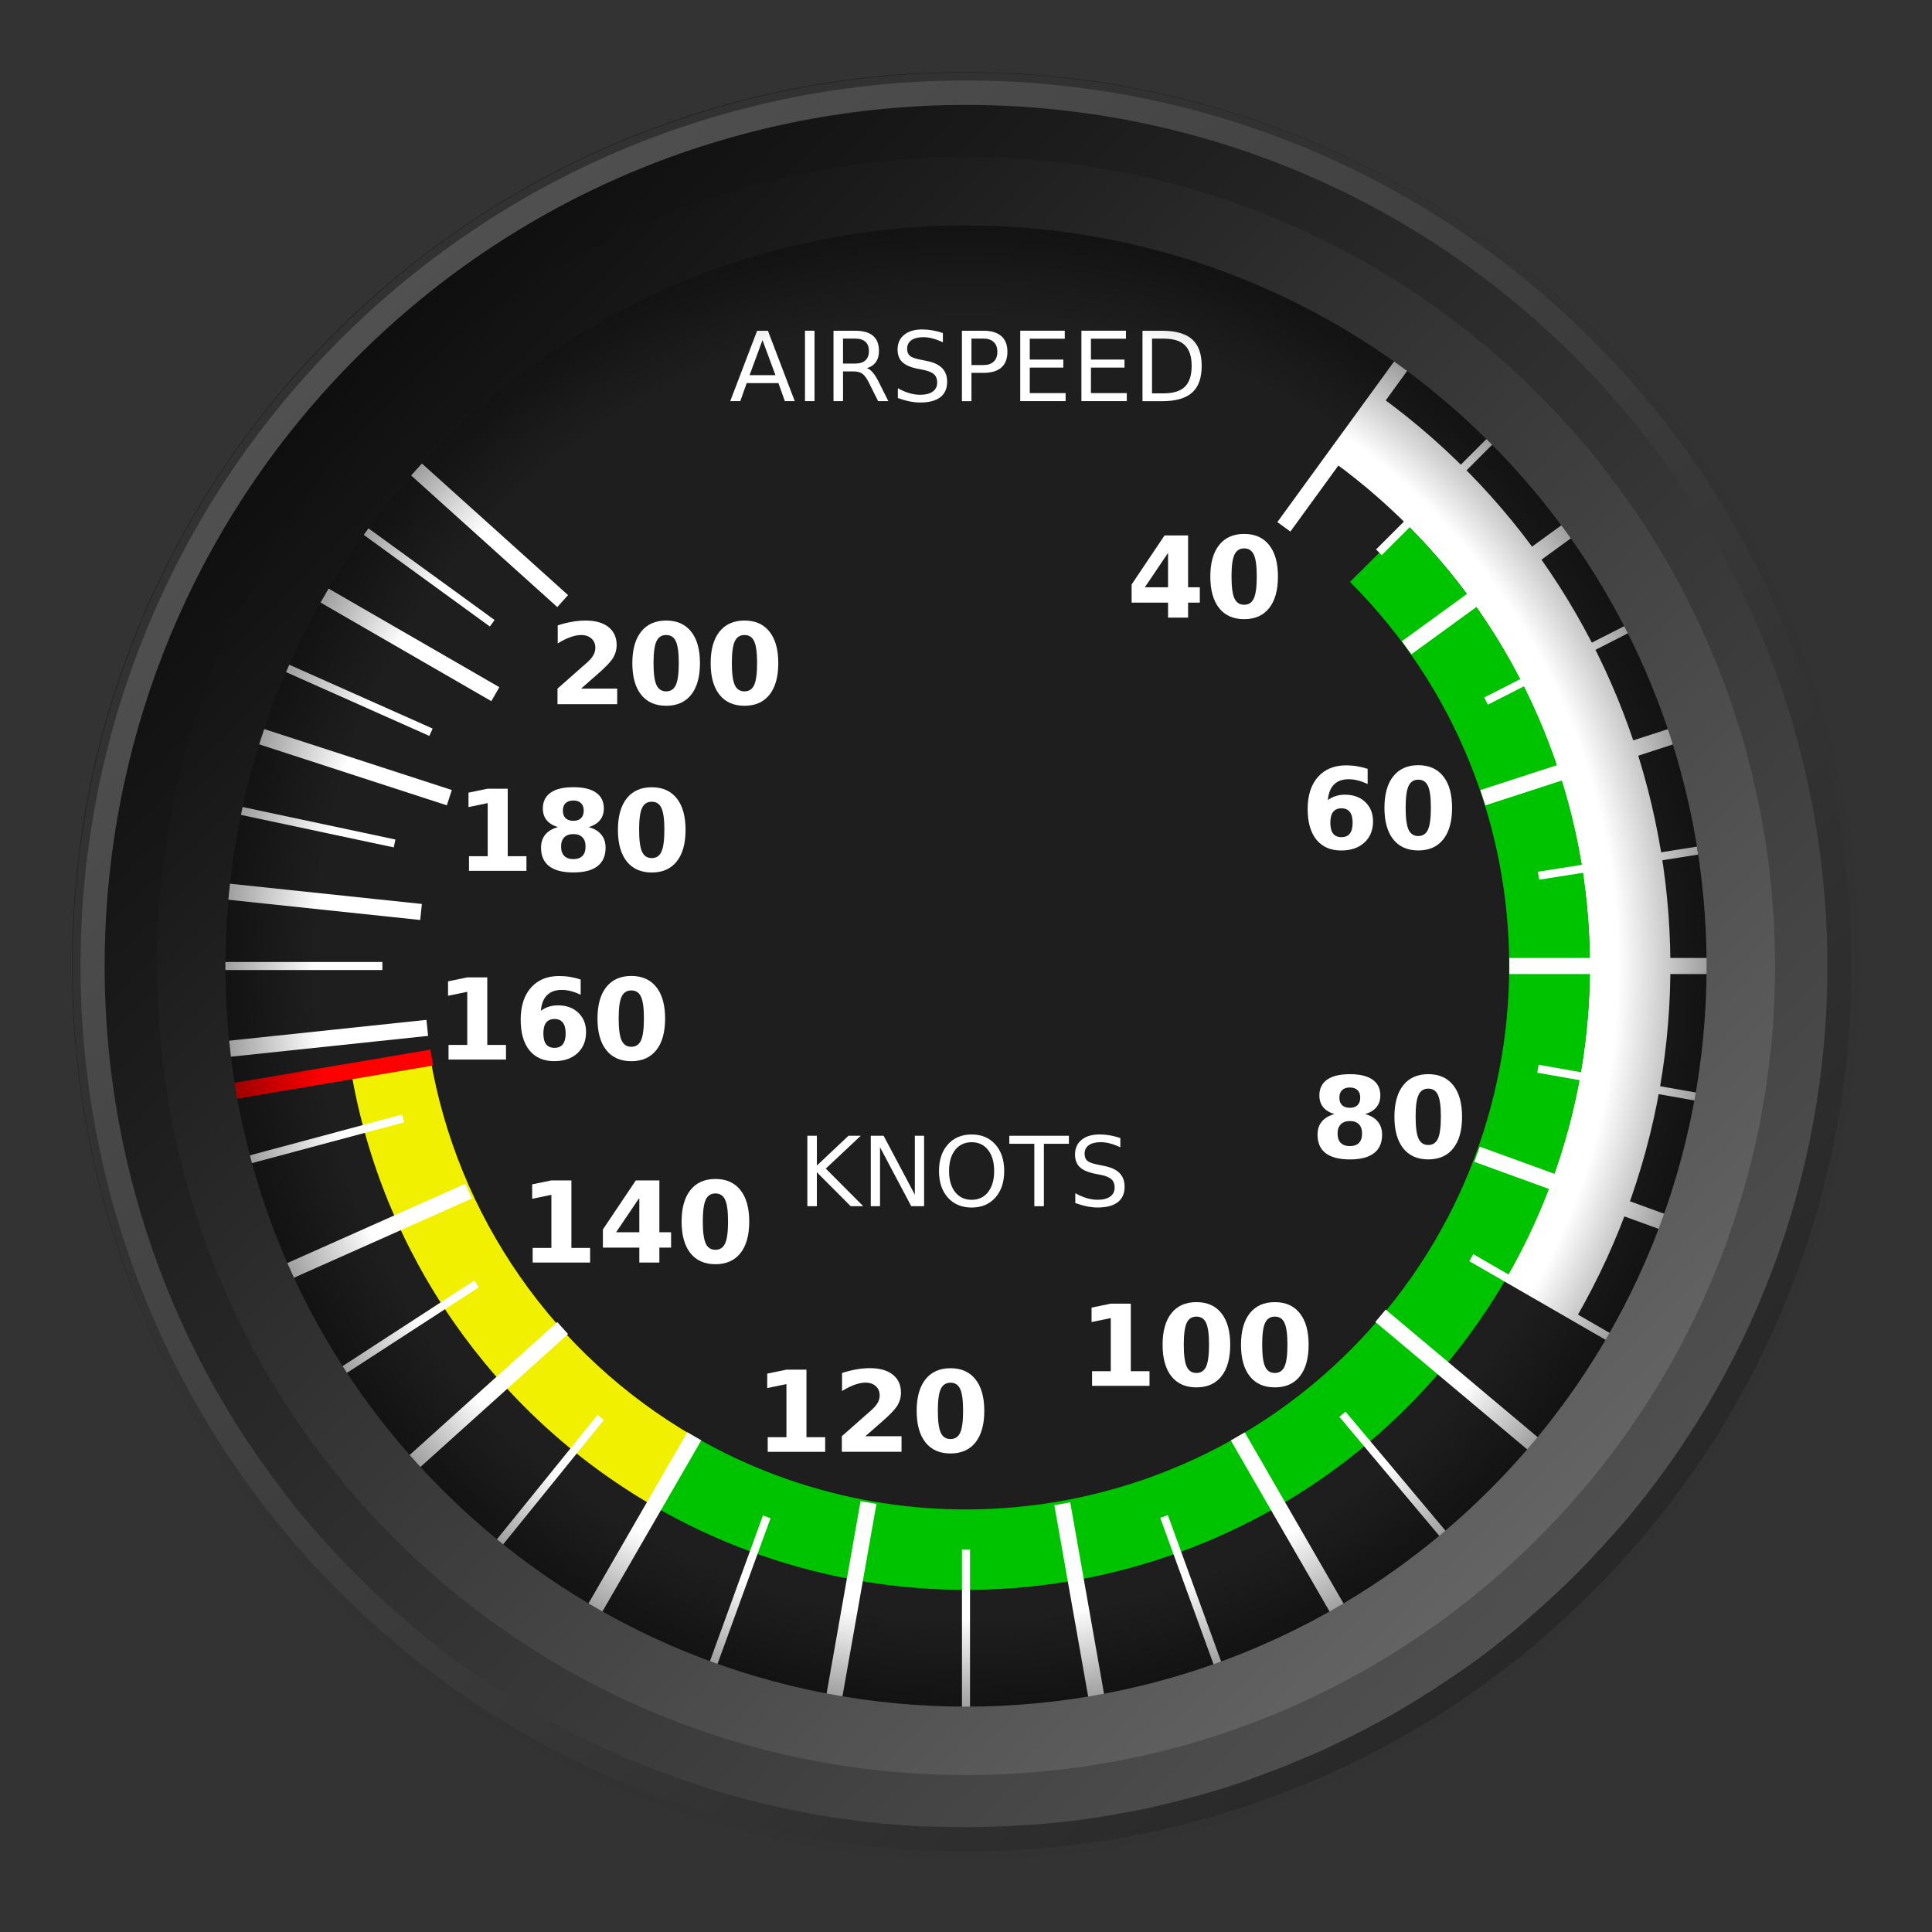 <?xml version="1.0" encoding="UTF-8" standalone="no"?>
<svg
   xmlns:dc="http://purl.org/dc/elements/1.1/"
   xmlns:cc="http://creativecommons.org/ns#"
   xmlns:rdf="http://www.w3.org/1999/02/22-rdf-syntax-ns#"
   xmlns:svg="http://www.w3.org/2000/svg"
   xmlns="http://www.w3.org/2000/svg"
   xmlns:sodipodi="http://sodipodi.sourceforge.net/DTD/sodipodi-0.dtd"
   xmlns:inkscape="http://www.inkscape.org/namespaces/inkscape"
   inkscape:version="1.0beta2 (2b71d25, 2019-12-03)"
   sodipodi:docname="airspeed_background.svg"
   id="svg16910"
   viewBox="0 0 240 240"
   version="1.1">
  <rect x="0" y="0" width="240" height="240" fill="#333333" stroke="none"/>
  <sodipodi:namedview
     inkscape:current-layer="svg16910"
     inkscape:window-maximized="0"
     inkscape:window-y="25"
     inkscape:window-x="0"
     inkscape:cy="45.945532"
     inkscape:cx="18.982899"
     inkscape:zoom="1.5669155"
     showgrid="false"
     id="namedview16912"
     inkscape:window-height="877"
     inkscape:window-width="1459"
     inkscape:pageshadow="2"
     inkscape:pageopacity="0"
     guidetolerance="10"
     gridtolerance="10"
     objecttolerance="10"
     borderopacity="1"
     inkscape:document-rotation="0"
     bordercolor="#666666"
     pagecolor="#ffffff" />
  <defs
     id="defs16720">
    <radialGradient
       gradientUnits="userSpaceOnUse"
       gradientTransform="matrix(1.528,1.528,-1.528,1.528,-568.11,251.03)"
       r="42.813"
       cy="103"
       cx="348.86"
       id="a">
      <stop
         id="stop16690"
         offset="0"
         stop-opacity="0" />
      <stop
         id="stop16692"
         offset=".188"
         stop-opacity="0" />
      <stop
         id="stop16694"
         offset=".375"
         stop-opacity="0" />
      <stop
         id="stop16696"
         offset=".75"
         stop-opacity="0" />
      <stop
         id="stop16698"
         offset=".875"
         stop-opacity="0" />
      <stop
         id="stop16700"
         offset=".938"
         stop-opacity=".196" />
      <stop
         id="stop16702"
         offset="1"
         stop-opacity=".392" />
    </radialGradient>
    <linearGradient
       gradientUnits="userSpaceOnUse"
       gradientTransform="matrix(1.198,1.198,-1.235,1.235,-600.49,-122.25)"
       y2="265.41"
       y1="265.41"
       x2="678.93"
       x1="549.11"
       id="c">
      <stop
         id="stop16705"
         offset="0"
         stop-color="#505050" />
      <stop
         id="stop16707"
         offset="1"
         stop-color="#282828" />
    </linearGradient>
    <linearGradient
       gradientUnits="userSpaceOnUse"
       gradientTransform="matrix(1.1,1.1,-1.134,1.134,-567.1,-35.217)"
       y2="265.41"
       y1="265.41"
       x2="678.93"
       x1="549.11"
       id="d">
      <stop
         id="stop16710"
         offset="0"
         stop-color="#111" />
      <stop
         id="stop16712"
         offset="1"
         stop-color="#646464" />
    </linearGradient>
    <linearGradient
       gradientUnits="userSpaceOnUse"
       gradientTransform="matrix(1.166,1.166,-1.201,1.201,-589.34,-93.246)"
       y2="265.41"
       y1="265.41"
       x2="678.93"
       x1="549.11"
       id="b">
      <stop
         id="stop16715"
         offset="0"
         stop-color="#0f0f0f" />
      <stop
         id="stop16717"
         offset="1"
         stop-color="#505050" />
    </linearGradient>
  </defs>
  <g
     transform="translate(390.23,-805.719)"
     id="g16886">
    <path
       transform="matrix(2.576,0,0,2.465,-1111.3,620.71)"
       d="m 369.57,123.71 c 0,24.865 -19.292,45.023 -43.089,45.023 -23.798,0 -43.089,-20.157 -43.089,-45.023 0,-24.865 19.292,-45.023 43.089,-45.023 23.798,0 43.089,20.157 43.089,45.023 z"
       fill="#1e1e1e"
       id="path16724"
       inkscape:connector-curvature="0" />
    <g
       transform="translate(-658.16,-6.641)"
       fill="#fff"
       id="g16756">
      <g
         transform="translate(-36.861,-46.539)"
         id="g16742">
        <path
           d="m 399.51,901.15 -1.605,4.354 h 3.217 L 399.51,901.15 m -0.668,-1.166 h 1.342 l 3.334,8.748 h -1.23 l -0.797,-2.244 h -3.943 l -0.797,2.244 h -1.248 l 3.34,-8.748"
           id="path16726"
           inkscape:connector-curvature="0" />
        <path
           d="m 404.79,899.98 h 1.184 v 8.748 H 404.79 v -8.748"
           id="path16728"
           inkscape:connector-curvature="0" />
        <path
           d="m 412.48,904.63 c 0.254,0.086 0.5,0.27 0.738,0.551 0.242,0.281 0.484,0.668 0.727,1.16 l 1.201,2.391 h -1.272 l -1.119,-2.244 c -0.289,-0.586 -0.57,-0.975 -0.844,-1.166 -0.27,-0.191 -0.639,-0.287 -1.107,-0.287 h -1.289 v 3.697 h -1.184 v -8.748 h 2.672 c 1,1e-5 1.746,0.209 2.238,0.627 0.492,0.418 0.738,1.049 0.738,1.893 -1e-5,0.551 -0.129,1.008 -0.387,1.371 -0.254,0.363 -0.625,0.615 -1.113,0.756 m -2.965,-3.674 v 3.106 h 1.488 c 0.57,0 1,-0.131 1.289,-0.393 0.293,-0.266 0.439,-0.654 0.439,-1.166 0,-0.512 -0.146,-0.896 -0.439,-1.154 -0.289,-0.262 -0.719,-0.393 -1.289,-0.393 h -1.488"
           id="path16730"
           inkscape:connector-curvature="0" />
        <path
           d="m 421.92,900.27 v 1.154 c -0.449,-0.215 -0.873,-0.375 -1.272,-0.48 -0.398,-0.105 -0.783,-0.158 -1.154,-0.158 -0.645,10e-6 -1.143,0.125 -1.494,0.375 -0.348,0.25 -0.521,0.605 -0.521,1.066 0,0.387 0.115,0.68 0.346,0.879 0.234,0.195 0.676,0.354 1.324,0.475 l 0.715,0.146 c 0.883,0.168 1.533,0.465 1.951,0.891 0.422,0.422 0.633,0.988 0.633,1.699 0,0.848 -0.285,1.49 -0.855,1.928 -0.566,0.438 -1.398,0.656 -2.496,0.656 -0.414,0 -0.855,-0.047 -1.324,-0.141 -0.465,-0.094 -0.947,-0.232 -1.447,-0.416 v -1.219 c 0.48,0.27 0.951,0.473 1.412,0.609 0.461,0.137 0.914,0.205 1.359,0.205 0.676,10e-6 1.197,-0.133 1.565,-0.398 0.367,-0.266 0.551,-0.645 0.551,-1.137 -1e-5,-0.43 -0.133,-0.766 -0.398,-1.008 -0.262,-0.242 -0.693,-0.424 -1.295,-0.545 l -0.721,-0.141 c -0.883,-0.176 -1.522,-0.451 -1.916,-0.826 -0.395,-0.375 -0.592,-0.896 -0.592,-1.565 0,-0.773 0.271,-1.383 0.814,-1.828 0.547,-0.445 1.299,-0.668 2.256,-0.668 0.41,10e-6 0.828,0.037 1.254,0.111 0.426,0.074 0.861,0.186 1.307,0.334"
           id="path16732"
           inkscape:connector-curvature="0" />
        <path
           d="m 425.47,900.96 v 3.287 h 1.488 c 0.551,0 0.977,-0.143 1.277,-0.428 0.301,-0.285 0.451,-0.691 0.451,-1.219 -10e-6,-0.523 -0.15,-0.928 -0.451,-1.213 -0.301,-0.285 -0.727,-0.428 -1.277,-0.428 H 425.47 m -1.184,-0.973 h 2.672 c 0.98,1e-5 1.721,0.223 2.221,0.668 0.504,0.441 0.756,1.09 0.756,1.945 -1e-5,0.863 -0.252,1.516 -0.756,1.957 -0.5,0.441 -1.24,0.662 -2.221,0.662 H 425.47 v 3.516 h -1.184 v -8.748"
           id="path16734"
           inkscape:connector-curvature="0" />
        <path
           d="m 431.53,899.98 h 5.531 v 0.996 h -4.348 v 2.59 h 4.166 v 0.996 h -4.166 v 3.17 h 4.453 v 0.996 h -5.637 v -8.748"
           id="path16736"
           inkscape:connector-curvature="0" />
        <path
           d="m 439.13,899.98 h 5.531 v 0.996 h -4.348 v 2.59 h 4.166 v 0.996 h -4.166 v 3.17 h 4.453 v 0.996 h -5.637 v -8.748"
           id="path16738"
           inkscape:connector-curvature="0" />
        <path
           d="m 447.9,900.96 v 6.803 h 1.43 c 1.207,0 2.09,-0.273 2.648,-0.82 0.562,-0.547 0.844,-1.41 0.844,-2.59 0,-1.172 -0.281,-2.029 -0.844,-2.572 -0.559,-0.547 -1.441,-0.82 -2.648,-0.82 H 447.9 m -1.184,-0.973 h 2.432 c 1.695,1e-5 2.939,0.354 3.732,1.061 0.793,0.703 1.189,1.805 1.189,3.305 -10e-6,1.508 -0.398,2.615 -1.195,3.322 -0.797,0.707 -2.039,1.061 -3.727,1.061 h -2.432 v -8.748"
           id="path16740"
           inkscape:connector-curvature="0" />
      </g>
      <g
         transform="translate(-26.648,832.68)"
         id="g16754">
        <path
           d="m 394.87,120.77 h 1.184 v 3.697 l 3.926,-3.697 h 1.523 l -4.342,4.078 4.652,4.67 h -1.559 l -4.201,-4.213 v 4.213 H 394.87 v -8.748"
           id="path16744"
           inkscape:connector-curvature="0" />
        <path
           d="m 402.75,120.77 h 1.594 l 3.879,7.318 V 120.77 h 1.148 v 8.748 h -1.594 l -3.879,-7.318 v 7.318 H 402.75 v -8.748"
           id="path16746"
           inkscape:connector-curvature="0" />
        <path
           d="m 415.28,121.57 c -0.859,1e-5 -1.543,0.32 -2.051,0.961 -0.504,0.641 -0.756,1.514 -0.756,2.619 0,1.102 0.252,1.973 0.756,2.613 0.508,0.641 1.191,0.961 2.051,0.961 0.859,0 1.539,-0.32 2.039,-0.961 0.504,-0.641 0.756,-1.512 0.756,-2.613 0,-1.105 -0.252,-1.978 -0.756,-2.619 -0.5,-0.641 -1.18,-0.961 -2.039,-0.961 m 0,-0.961 c 1.227,1e-5 2.207,0.412 2.941,1.236 0.734,0.82 1.102,1.922 1.102,3.305 -10e-6,1.379 -0.367,2.481 -1.102,3.305 -0.734,0.82 -1.715,1.23 -2.941,1.23 -1.23,0 -2.215,-0.41 -2.953,-1.23 -0.734,-0.82 -1.102,-1.922 -1.102,-3.305 0,-1.383 0.367,-2.484 1.102,-3.305 0.738,-0.824 1.723,-1.236 2.953,-1.236"
           id="path16748"
           inkscape:connector-curvature="0" />
        <path
           d="m 419.96,120.77 h 7.4 v 0.996 h -3.106 v 7.752 h -1.189 v -7.752 H 419.96 V 120.77"
           id="path16750"
           inkscape:connector-curvature="0" />
        <path
           d="m 433.75,121.05 v 1.154 c -0.449,-0.215 -0.873,-0.375 -1.272,-0.48 -0.398,-0.105 -0.783,-0.158 -1.154,-0.158 -0.645,1e-5 -1.143,0.125 -1.494,0.375 -0.348,0.25 -0.521,0.605 -0.521,1.066 0,0.387 0.115,0.68 0.346,0.879 0.234,0.195 0.676,0.354 1.324,0.475 l 0.715,0.146 c 0.883,0.168 1.533,0.465 1.951,0.891 0.422,0.422 0.633,0.988 0.633,1.699 0,0.848 -0.285,1.49 -0.855,1.928 -0.566,0.438 -1.398,0.656 -2.496,0.656 -0.414,0 -0.855,-0.047 -1.324,-0.141 -0.465,-0.094 -0.947,-0.232 -1.447,-0.416 v -1.219 c 0.48,0.27 0.951,0.473 1.412,0.609 0.461,0.137 0.914,0.205 1.359,0.205 0.676,0 1.197,-0.133 1.565,-0.398 0.367,-0.266 0.551,-0.645 0.551,-1.137 -10e-6,-0.43 -0.133,-0.766 -0.398,-1.008 -0.262,-0.242 -0.693,-0.424 -1.295,-0.545 l -0.721,-0.141 c -0.883,-0.176 -1.522,-0.451 -1.916,-0.826 -0.395,-0.375 -0.592,-0.896 -0.592,-1.564 0,-0.773 0.271,-1.383 0.814,-1.828 0.547,-0.445 1.299,-0.668 2.256,-0.668 0.41,10e-6 0.828,0.037 1.254,0.111 0.426,0.074 0.861,0.186 1.307,0.334"
           id="path16752"
           inkscape:connector-curvature="0" />
      </g>
    </g>
    <g
       transform="translate(-684.37,7.812)"
       fill="#fff"
       id="g16806">
      <path
         d="m 439.24,866.59 -2.885,4.272 H 439.24 V 866.59 m -0.438,-2.167 h 2.926 v 6.439 h 1.456 v 1.907 h -1.456 v 1.859 H 439.24 v -1.859 h -4.525 v -2.256 l 4.088,-6.091"
         id="path16758"
         inkscape:connector-curvature="0" />
      <path
         d="m 450.26,869.51 c -10e-6,-1.276 -0.121,-2.174 -0.362,-2.693 -0.237,-0.524 -0.638,-0.786 -1.203,-0.786 -0.565,1e-5 -0.968,0.262 -1.21,0.786 -0.242,0.52 -0.362,1.417 -0.362,2.693 0,1.29 0.121,2.199 0.362,2.728 0.242,0.529 0.645,0.793 1.21,0.793 0.561,1e-5 0.962,-0.264 1.203,-0.793 0.242,-0.529 0.362,-1.438 0.362,-2.728 m 2.632,0.021 c -10e-6,1.691 -0.365,2.996 -1.094,3.917 -0.729,0.916 -1.764,1.374 -3.103,1.374 -1.344,0 -2.381,-0.458 -3.11,-1.374 -0.729,-0.921 -1.094,-2.226 -1.094,-3.917 0,-1.695 0.365,-3.001 1.094,-3.917 0.729,-0.921 1.766,-1.381 3.11,-1.381 1.34,10e-6 2.374,0.46 3.103,1.381 0.729,0.916 1.094,2.222 1.094,3.917"
         id="path16760"
         inkscape:connector-curvature="0" />
      <path
         d="m 460.78,898.32 c -0.46,0 -0.807,0.15 -1.039,0.451 -0.228,0.296 -0.342,0.743 -0.342,1.34 0,0.597 0.114,1.046 0.342,1.347 0.232,0.296 0.579,0.444 1.039,0.444 0.465,0 0.811,-0.148 1.039,-0.444 0.232,-0.301 0.349,-0.75 0.349,-1.347 -10e-6,-0.597 -0.116,-1.044 -0.349,-1.34 -0.228,-0.301 -0.574,-0.451 -1.039,-0.451 m 3.254,-4.901 v 1.887 c -0.433,-0.205 -0.841,-0.355 -1.224,-0.451 -0.383,-0.1 -0.757,-0.15 -1.121,-0.15 -0.784,1e-5 -1.395,0.219 -1.832,0.656 -0.438,0.433 -0.693,1.078 -0.766,1.935 0.301,-0.223 0.627,-0.39 0.978,-0.499 0.351,-0.114 0.734,-0.171 1.148,-0.171 1.044,1e-5 1.884,0.305 2.522,0.916 0.643,0.611 0.964,1.411 0.964,2.399 -1e-5,1.094 -0.358,1.971 -1.073,2.632 -0.716,0.656 -1.675,0.984 -2.878,0.984 -1.326,0 -2.354,-0.447 -3.083,-1.34 -0.725,-0.898 -1.087,-2.169 -1.087,-3.814 0,-1.686 0.424,-3.01 1.272,-3.972 0.852,-0.966 2.019,-1.449 3.5,-1.449 0.469,1e-5 0.925,0.036 1.367,0.109 0.442,0.073 0.88,0.182 1.312,0.328"
         id="path16762"
         inkscape:connector-curvature="0" />
      <path
         d="m 471.89,898.24 c -10e-6,-1.276 -0.121,-2.174 -0.362,-2.693 -0.237,-0.524 -0.638,-0.786 -1.203,-0.786 -0.565,10e-6 -0.968,0.262 -1.21,0.786 -0.242,0.52 -0.362,1.417 -0.362,2.693 -10e-6,1.29 0.121,2.199 0.362,2.728 0.242,0.529 0.645,0.793 1.21,0.793 0.561,0 0.962,-0.264 1.203,-0.793 0.242,-0.529 0.362,-1.438 0.362,-2.728 m 2.632,0.021 c -10e-6,1.691 -0.365,2.996 -1.094,3.917 -0.729,0.916 -1.764,1.374 -3.103,1.374 -1.344,0 -2.381,-0.458 -3.11,-1.374 -0.729,-0.921 -1.094,-2.226 -1.094,-3.917 0,-1.695 0.365,-3.001 1.094,-3.917 0.729,-0.921 1.766,-1.381 3.11,-1.381 1.34,1e-5 2.374,0.46 3.103,1.381 0.729,0.916 1.094,2.222 1.094,3.917"
         id="path16764"
         inkscape:connector-curvature="0" />
      <path
         d="m 461.83,937.17 c -0.492,1e-5 -0.87,0.134 -1.135,0.403 -0.264,0.269 -0.396,0.654 -0.396,1.155 0,0.501 0.132,0.886 0.396,1.155 0.264,0.264 0.643,0.396 1.135,0.396 0.488,0 0.861,-0.132 1.121,-0.396 0.26,-0.269 0.39,-0.654 0.39,-1.155 -1e-5,-0.506 -0.13,-0.891 -0.39,-1.155 -0.26,-0.269 -0.633,-0.403 -1.121,-0.403 m -1.921,-0.868 c -0.62,-0.187 -1.087,-0.474 -1.401,-0.861 -0.314,-0.387 -0.472,-0.87 -0.472,-1.449 0,-0.861 0.321,-1.518 0.964,-1.969 0.643,-0.451 1.586,-0.677 2.83,-0.677 1.235,1e-5 2.174,0.226 2.816,0.677 0.643,0.447 0.964,1.103 0.964,1.969 -10e-6,0.579 -0.16,1.062 -0.479,1.449 -0.314,0.387 -0.782,0.674 -1.401,0.861 0.693,0.191 1.214,0.504 1.565,0.937 0.355,0.428 0.533,0.971 0.533,1.627 -1e-5,1.012 -0.337,1.777 -1.012,2.297 -0.67,0.515 -1.666,0.772 -2.987,0.772 -1.326,0 -2.329,-0.257 -3.008,-0.772 -0.674,-0.52 -1.012,-1.285 -1.012,-2.297 0,-0.656 0.175,-1.199 0.526,-1.627 0.355,-0.433 0.88,-0.745 1.572,-0.937 m 0.615,-2.044 c 0,0.406 0.112,0.718 0.335,0.937 0.228,0.219 0.551,0.328 0.971,0.328 0.41,1e-5 0.727,-0.109 0.95,-0.328 0.223,-0.219 0.335,-0.531 0.335,-0.937 -10e-6,-0.406 -0.112,-0.715 -0.335,-0.93 -0.223,-0.219 -0.54,-0.328 -0.95,-0.328 -0.419,10e-6 -0.743,0.109 -0.971,0.328 -0.223,0.219 -0.335,0.529 -0.335,0.93"
         id="path16766"
         inkscape:connector-curvature="0" />
      <path
         d="m 473.13,936.62 c -10e-6,-1.276 -0.121,-2.174 -0.362,-2.693 -0.237,-0.524 -0.638,-0.786 -1.203,-0.786 -0.565,1e-5 -0.968,0.262 -1.21,0.786 -0.242,0.52 -0.362,1.417 -0.362,2.693 0,1.29 0.121,2.199 0.362,2.728 0.242,0.529 0.645,0.793 1.21,0.793 0.561,1e-5 0.962,-0.264 1.203,-0.793 0.242,-0.529 0.362,-1.438 0.362,-2.728 m 2.632,0.021 c 0,1.691 -0.365,2.996 -1.094,3.917 -0.729,0.916 -1.764,1.374 -3.103,1.374 -1.344,0 -2.381,-0.458 -3.11,-1.374 -0.729,-0.921 -1.094,-2.226 -1.094,-3.917 0,-1.695 0.365,-3.001 1.094,-3.917 0.729,-0.921 1.766,-1.381 3.11,-1.381 1.34,1e-5 2.374,0.46 3.103,1.381 0.729,0.916 1.094,2.222 1.094,3.917"
         id="path16768"
         inkscape:connector-curvature="0" />
      <path
         d="m 429.8,968.24 h 2.324 v -6.597 l -2.386,0.492 v -1.791 l 2.372,-0.492 h 2.502 v 8.388 h 2.324 v 1.818 H 429.8 v -1.818"
         id="path16770"
         inkscape:connector-curvature="0" />
      <path
         d="m 444.33,964.94 c -10e-6,-1.276 -0.121,-2.174 -0.362,-2.693 -0.237,-0.524 -0.638,-0.786 -1.203,-0.786 -0.565,10e-6 -0.968,0.262 -1.21,0.786 -0.242,0.52 -0.362,1.417 -0.362,2.693 -10e-6,1.29 0.121,2.199 0.362,2.728 0.242,0.529 0.645,0.793 1.21,0.793 0.561,0 0.962,-0.264 1.203,-0.793 0.242,-0.529 0.362,-1.438 0.362,-2.728 m 2.632,0.021 c -10e-6,1.691 -0.365,2.996 -1.094,3.917 -0.729,0.916 -1.764,1.374 -3.103,1.374 -1.344,0 -2.381,-0.458 -3.11,-1.374 -0.729,-0.921 -1.094,-2.226 -1.094,-3.917 0,-1.695 0.365,-3.001 1.094,-3.917 0.729,-0.921 1.766,-1.381 3.11,-1.381 1.34,10e-6 2.374,0.46 3.103,1.381 0.729,0.916 1.094,2.222 1.094,3.917"
         id="path16772"
         inkscape:connector-curvature="0" />
      <path
         d="m 454.07,964.94 c -10e-6,-1.276 -0.121,-2.174 -0.362,-2.693 -0.237,-0.524 -0.638,-0.786 -1.203,-0.786 -0.565,10e-6 -0.968,0.262 -1.21,0.786 -0.242,0.52 -0.362,1.417 -0.362,2.693 0,1.29 0.121,2.199 0.362,2.728 0.242,0.529 0.645,0.793 1.21,0.793 0.561,0 0.962,-0.264 1.203,-0.793 0.242,-0.529 0.362,-1.438 0.362,-2.728 m 2.632,0.021 c -10e-6,1.691 -0.365,2.996 -1.094,3.917 -0.729,0.916 -1.764,1.374 -3.103,1.374 -1.344,0 -2.381,-0.458 -3.11,-1.374 -0.729,-0.921 -1.094,-2.226 -1.094,-3.917 0,-1.695 0.365,-3.001 1.094,-3.917 0.729,-0.921 1.766,-1.381 3.11,-1.381 1.34,10e-6 2.374,0.46 3.103,1.381 0.729,0.916 1.094,2.222 1.094,3.917"
         id="path16774"
         inkscape:connector-curvature="0" />
      <path
         d="m 389.51,976.44 h 2.324 v -6.597 l -2.386,0.492 v -1.791 l 2.372,-0.492 h 2.502 v 8.388 h 2.324 v 1.818 h -7.137 v -1.818"
         id="path16776"
         inkscape:connector-curvature="0" />
      <path
         d="m 401.64,976.32 h 4.491 v 1.935 h -7.417 V 976.32 l 3.726,-3.288 c 0.333,-0.301 0.579,-0.595 0.738,-0.882 0.16,-0.287 0.239,-0.586 0.239,-0.895 -1e-5,-0.479 -0.162,-0.864 -0.485,-1.155 -0.319,-0.292 -0.745,-0.437 -1.278,-0.438 -0.41,1e-5 -0.859,0.089 -1.347,0.267 -0.488,0.173 -1.009,0.433 -1.565,0.779 v -2.242 c 0.592,-0.196 1.178,-0.344 1.757,-0.444 0.579,-0.105 1.146,-0.157 1.702,-0.157 1.221,1e-5 2.169,0.269 2.844,0.807 0.679,0.538 1.019,1.287 1.019,2.249 -1e-5,0.556 -0.144,1.075 -0.431,1.559 -0.287,0.479 -0.891,1.121 -1.812,1.928 l -2.181,1.914"
         id="path16778"
         inkscape:connector-curvature="0" />
      <path
         d="m 413.78,973.15 c -10e-6,-1.276 -0.121,-2.174 -0.362,-2.693 -0.237,-0.524 -0.638,-0.786 -1.203,-0.786 -0.565,10e-6 -0.968,0.262 -1.21,0.786 -0.242,0.52 -0.362,1.417 -0.362,2.693 0,1.29 0.121,2.199 0.362,2.728 0.242,0.529 0.645,0.793 1.21,0.793 0.561,0 0.962,-0.264 1.203,-0.793 0.242,-0.529 0.362,-1.438 0.362,-2.728 m 2.632,0.021 c -1e-5,1.691 -0.365,2.996 -1.094,3.917 -0.729,0.916 -1.764,1.374 -3.103,1.374 -1.344,0 -2.381,-0.458 -3.11,-1.374 -0.729,-0.921 -1.094,-2.226 -1.094,-3.917 0,-1.695 0.365,-3.001 1.094,-3.917 0.729,-0.921 1.766,-1.381 3.11,-1.381 1.34,10e-6 2.374,0.46 3.103,1.381 0.729,0.916 1.094,2.222 1.094,3.917"
         id="path16780"
         inkscape:connector-curvature="0" />
      <path
         d="m 360.31,952.93 h 2.324 v -6.597 l -2.386,0.492 v -1.791 l 2.372,-0.492 h 2.502 v 8.388 h 2.324 v 1.818 h -7.137 V 952.93"
         id="path16782"
         inkscape:connector-curvature="0" />
      <path
         d="m 373.56,946.71 -2.885,4.272 H 373.56 V 946.71 m -0.438,-2.167 h 2.926 v 6.439 h 1.456 v 1.907 h -1.456 v 1.859 H 373.56 v -1.859 h -4.525 v -2.256 l 4.088,-6.091"
         id="path16784"
         inkscape:connector-curvature="0" />
      <path
         d="m 384.58,949.64 c -10e-6,-1.276 -0.121,-2.174 -0.362,-2.693 -0.237,-0.524 -0.638,-0.786 -1.203,-0.786 -0.565,1e-5 -0.968,0.262 -1.21,0.786 -0.242,0.52 -0.362,1.417 -0.362,2.693 0,1.29 0.121,2.199 0.362,2.728 0.242,0.529 0.645,0.793 1.21,0.793 0.561,1e-5 0.962,-0.264 1.203,-0.793 0.242,-0.529 0.362,-1.438 0.362,-2.728 m 2.632,0.021 c 0,1.691 -0.365,2.996 -1.094,3.917 -0.729,0.916 -1.764,1.374 -3.103,1.374 -1.344,0 -2.381,-0.458 -3.11,-1.374 -0.729,-0.921 -1.094,-2.226 -1.094,-3.917 0,-1.695 0.365,-3.001 1.094,-3.917 0.729,-0.921 1.766,-1.381 3.11,-1.381 1.34,10e-6 2.374,0.46 3.103,1.381 0.729,0.916 1.094,2.222 1.094,3.917"
         id="path16786"
         inkscape:connector-curvature="0" />
      <path
         d="m 349.86,927.71 h 2.324 v -6.597 l -2.386,0.492 v -1.791 l 2.372,-0.492 h 2.502 v 8.388 h 2.324 v 1.818 h -7.137 v -1.818"
         id="path16788"
         inkscape:connector-curvature="0" />
      <path
         d="m 363.02,924.49 c -0.46,10e-6 -0.807,0.15 -1.039,0.451 -0.228,0.296 -0.342,0.743 -0.342,1.34 0,0.597 0.114,1.046 0.342,1.347 0.232,0.296 0.579,0.444 1.039,0.444 0.465,0 0.811,-0.148 1.039,-0.444 0.232,-0.301 0.349,-0.75 0.349,-1.347 -1e-5,-0.597 -0.116,-1.044 -0.349,-1.34 -0.228,-0.301 -0.574,-0.451 -1.039,-0.451 m 3.254,-4.901 v 1.887 c -0.433,-0.205 -0.841,-0.355 -1.224,-0.451 -0.383,-0.1 -0.757,-0.15 -1.121,-0.15 -0.784,10e-6 -1.395,0.219 -1.832,0.656 -0.438,0.433 -0.693,1.078 -0.766,1.935 0.301,-0.223 0.627,-0.39 0.978,-0.499 0.351,-0.114 0.734,-0.171 1.148,-0.171 1.044,0 1.884,0.305 2.522,0.916 0.643,0.611 0.964,1.411 0.964,2.399 -10e-6,1.094 -0.358,1.971 -1.073,2.632 -0.716,0.656 -1.675,0.984 -2.878,0.984 -1.326,0 -2.354,-0.447 -3.083,-1.34 -0.725,-0.898 -1.087,-2.169 -1.087,-3.814 0,-1.686 0.424,-3.01 1.272,-3.972 0.852,-0.966 2.019,-1.449 3.5,-1.449 0.469,10e-6 0.925,0.036 1.367,0.109 0.442,0.073 0.88,0.182 1.312,0.328"
         id="path16790"
         inkscape:connector-curvature="0" />
      <path
         d="m 374.13,924.42 c 0,-1.276 -0.121,-2.174 -0.362,-2.693 -0.237,-0.524 -0.638,-0.786 -1.203,-0.786 -0.565,10e-6 -0.968,0.262 -1.21,0.786 -0.242,0.52 -0.362,1.417 -0.362,2.693 -10e-6,1.29 0.121,2.199 0.362,2.728 0.242,0.529 0.645,0.793 1.21,0.793 0.561,0 0.962,-0.264 1.203,-0.793 0.242,-0.529 0.362,-1.438 0.362,-2.728 m 2.632,0.021 c -10e-6,1.691 -0.365,2.996 -1.094,3.917 -0.729,0.916 -1.764,1.374 -3.103,1.374 -1.344,0 -2.381,-0.458 -3.11,-1.374 -0.729,-0.921 -1.094,-2.226 -1.094,-3.917 0,-1.695 0.365,-3.001 1.094,-3.917 0.729,-0.921 1.766,-1.381 3.11,-1.381 1.34,10e-6 2.374,0.46 3.103,1.381 0.729,0.916 1.094,2.222 1.094,3.917"
         id="path16792"
         inkscape:connector-curvature="0" />
      <path
         d="m 352.4,904.27 h 2.324 v -6.597 l -2.386,0.492 v -1.791 l 2.372,-0.492 h 2.502 v 8.388 h 2.324 v 1.818 H 352.4 v -1.818"
         id="path16794"
         inkscape:connector-curvature="0" />
      <path
         d="m 365.37,901.52 c -0.492,0 -0.87,0.134 -1.135,0.403 -0.264,0.269 -0.396,0.654 -0.396,1.155 0,0.501 0.132,0.886 0.396,1.155 0.264,0.264 0.643,0.396 1.135,0.396 0.488,0 0.861,-0.132 1.121,-0.396 0.26,-0.269 0.39,-0.654 0.39,-1.155 0,-0.506 -0.13,-0.891 -0.39,-1.155 -0.26,-0.269 -0.633,-0.403 -1.121,-0.403 m -1.921,-0.868 c -0.62,-0.187 -1.087,-0.474 -1.401,-0.861 -0.314,-0.387 -0.472,-0.87 -0.472,-1.449 -10e-6,-0.861 0.321,-1.518 0.964,-1.969 0.643,-0.451 1.586,-0.677 2.83,-0.677 1.235,10e-6 2.174,0.226 2.816,0.677 0.643,0.447 0.964,1.103 0.964,1.969 0,0.579 -0.16,1.062 -0.479,1.449 -0.314,0.387 -0.782,0.674 -1.401,0.861 0.693,0.191 1.214,0.504 1.565,0.937 0.355,0.428 0.533,0.971 0.533,1.627 0,1.012 -0.337,1.777 -1.012,2.297 -0.67,0.515 -1.666,0.772 -2.987,0.772 -1.326,0 -2.329,-0.257 -3.008,-0.772 -0.674,-0.52 -1.012,-1.285 -1.012,-2.297 0,-0.656 0.175,-1.199 0.526,-1.627 0.355,-0.433 0.88,-0.745 1.572,-0.937 m 0.615,-2.044 c -10e-6,0.406 0.112,0.718 0.335,0.937 0.228,0.219 0.551,0.328 0.971,0.328 0.41,10e-6 0.727,-0.109 0.95,-0.328 0.223,-0.219 0.335,-0.531 0.335,-0.937 -10e-6,-0.406 -0.112,-0.715 -0.335,-0.93 -0.223,-0.219 -0.54,-0.328 -0.95,-0.328 -0.419,1e-5 -0.743,0.109 -0.971,0.328 -0.223,0.219 -0.335,0.529 -0.335,0.93"
         id="path16796"
         inkscape:connector-curvature="0" />
      <path
         d="m 376.67,900.98 c -1e-5,-1.276 -0.121,-2.174 -0.362,-2.693 -0.237,-0.524 -0.638,-0.786 -1.203,-0.786 -0.565,10e-6 -0.968,0.262 -1.21,0.786 -0.242,0.52 -0.362,1.417 -0.362,2.693 0,1.29 0.121,2.199 0.362,2.728 0.242,0.529 0.645,0.793 1.21,0.793 0.561,0 0.962,-0.264 1.203,-0.793 0.242,-0.529 0.362,-1.438 0.362,-2.728 m 2.632,0.021 c -1e-5,1.691 -0.365,2.996 -1.094,3.917 -0.729,0.916 -1.764,1.374 -3.103,1.374 -1.344,0 -2.381,-0.458 -3.11,-1.374 -0.729,-0.921 -1.094,-2.226 -1.094,-3.917 0,-1.695 0.365,-3.001 1.094,-3.917 0.729,-0.921 1.766,-1.381 3.11,-1.381 1.34,1e-5 2.374,0.46 3.103,1.381 0.729,0.916 1.094,2.222 1.094,3.917"
         id="path16798"
         inkscape:connector-curvature="0" />
      <path
         d="m 366.32,883.45 h 4.491 v 1.935 h -7.417 V 883.45 l 3.726,-3.288 c 0.333,-0.301 0.579,-0.595 0.738,-0.882 0.16,-0.287 0.239,-0.586 0.239,-0.896 -10e-6,-0.479 -0.162,-0.864 -0.485,-1.155 -0.319,-0.292 -0.745,-0.437 -1.278,-0.438 -0.41,10e-6 -0.859,0.089 -1.347,0.267 -0.488,0.173 -1.009,0.433 -1.565,0.779 v -2.242 c 0.592,-0.196 1.178,-0.344 1.757,-0.444 0.579,-0.105 1.146,-0.157 1.702,-0.157 1.221,1e-5 2.169,0.269 2.844,0.807 0.679,0.538 1.019,1.287 1.019,2.249 0,0.556 -0.144,1.075 -0.431,1.559 -0.287,0.479 -0.891,1.121 -1.812,1.928 l -2.181,1.914"
         id="path16800"
         inkscape:connector-curvature="0" />
      <path
         d="m 378.46,880.27 c -10e-6,-1.276 -0.121,-2.174 -0.362,-2.693 -0.237,-0.524 -0.638,-0.786 -1.203,-0.786 -0.565,10e-6 -0.968,0.262 -1.21,0.786 -0.242,0.52 -0.362,1.417 -0.362,2.693 0,1.29 0.121,2.199 0.362,2.728 0.242,0.529 0.645,0.793 1.21,0.793 0.561,0 0.962,-0.264 1.203,-0.793 0.242,-0.529 0.362,-1.438 0.362,-2.728 m 2.632,0.021 c -10e-6,1.691 -0.365,2.996 -1.094,3.917 -0.729,0.916 -1.764,1.374 -3.103,1.374 -1.344,0 -2.381,-0.458 -3.11,-1.374 -0.729,-0.921 -1.094,-2.226 -1.094,-3.917 0,-1.695 0.365,-3.001 1.094,-3.917 0.729,-0.921 1.766,-1.381 3.11,-1.381 1.34,10e-6 2.374,0.46 3.103,1.381 0.729,0.916 1.094,2.222 1.094,3.917"
         id="path16802"
         inkscape:connector-curvature="0" />
      <path
         d="m 388.19,880.27 c 0,-1.276 -0.121,-2.174 -0.362,-2.693 -0.237,-0.524 -0.638,-0.786 -1.203,-0.786 -0.565,10e-6 -0.968,0.262 -1.21,0.786 -0.242,0.52 -0.362,1.417 -0.362,2.693 -10e-6,1.29 0.121,2.199 0.362,2.728 0.242,0.529 0.645,0.793 1.21,0.793 0.561,0 0.962,-0.264 1.203,-0.793 0.242,-0.529 0.362,-1.438 0.362,-2.728 m 2.632,0.021 c -10e-6,1.691 -0.365,2.996 -1.094,3.917 -0.729,0.916 -1.764,1.374 -3.103,1.374 -1.344,0 -2.381,-0.458 -3.11,-1.374 -0.729,-0.921 -1.094,-2.226 -1.094,-3.917 0,-1.695 0.365,-3.001 1.094,-3.917 0.729,-0.921 1.766,-1.381 3.11,-1.381 1.34,10e-6 2.374,0.46 3.103,1.381 0.729,0.916 1.094,2.222 1.094,3.917"
         id="path16804"
         inkscape:connector-curvature="0" />
    </g>
    <g
       transform="translate(-674.61,-6.641)"
       id="g16814">
      <path
         d="m 455.81,861.57 -5.875,8.094 c 32.083,23.31 41.377,67.089 21.562,101.44 l 8.656,5 c 22.392,-38.784 11.887,-88.208 -24.344,-114.53 z"
         fill="#fff"
         id="path16808"
         inkscape:connector-curvature="0" />
      <path
         d="m 459.19,877.57 -7.094,7.062 c 0.005,0.005 -0.005,0.026 0,0.031 26.344,26.362 26.355,69.082 0,95.438 -21.603,21.603 -55.011,25.994 -81.469,10.719 l -5,8.656 c 30.378,17.538 68.759,12.491 93.562,-12.312 30.266,-30.266 30.266,-79.328 0,-109.59 z"
         fill="#00c300"
         id="path16810"
         inkscape:connector-curvature="0" />
      <path
         d="m 337.81,943.63 -9.844,1.656 c 3.852,22.774 17.653,42.639 37.656,54.188 l 5,-8.656 c -17.422,-10.059 -29.458,-27.352 -32.812,-47.188 z"
         fill="#f0f000"
         id="path16812"
         inkscape:connector-curvature="0" />
    </g>
    <rect
       transform="matrix(-0.167,-0.986,0.986,-0.167,0,0)"
       x="-868.69"
       y="-513.33"
       width="2"
       height="25"
       fill="#f00"
       id="rect16816" />
    <g
       fill="#fff"
       id="g16884">
      <rect
         transform="matrix(-0.342,0.94,-0.94,-0.342,0,0)"
         x="961.32"
         y="-155.18"
         width="2"
         height="25"
         id="rect16818" />
      <rect
         transform="matrix(-0.643,0.766,-0.766,-0.643,0,0)"
         x="881.85"
         y="-480.53"
         width="2"
         height="25"
         id="rect16820" />
      <rect
         transform="matrix(-0.866,0.5,-0.5,-0.866,0,0)"
         x="695.89"
         y="-759.08"
         width="2"
         height="25"
         id="rect16822" />
      <rect
         transform="matrix(-0.985,0.174,-0.174,-0.985,0,0)"
         x="425.88"
         y="-957.23"
         width="2"
         height="25"
         id="rect16824" />
      <rect
         transform="matrix(-0.985,-0.174,0.174,-0.985,0,0)"
         x="104.38"
         y="-1051.1"
         width="2"
         height="25"
         id="rect16826" />
      <rect
         transform="matrix(-0.866,-0.5,0.5,-0.866,0,0)"
         x="-229.83"
         y="-1029.3"
         width="2"
         height="25"
         id="rect16828" />
      <rect
         transform="matrix(-0.174,0.985,-0.985,-0.174,0,0)"
         x="958.08"
         y="12.879"
         width="1"
         height="20"
         id="rect16830" />
      <rect
         transform="matrix(-0.5,0.866,-0.866,-0.5,0,0)"
         x="936.32"
         y="-321.33"
         width="1"
         height="20"
         id="rect16832" />
      <rect
         transform="matrix(-0.766,0.643,-0.643,-0.766,0,0)"
         x="801.55"
         y="-627.94"
         width="1"
         height="20"
         id="rect16834" />
      <rect
         transform="matrix(-0.94,0.342,-0.342,-0.94,0,0)"
         x="570.05"
         y="-869.97"
         width="1"
         height="20"
         id="rect16836" />
      <rect
         transform="scale(-1)"
         x="269.73"
         y="-1018.2"
         width="1"
         height="20"
         id="rect16838" />
      <rect
         transform="matrix(-0.94,-0.342,0.342,-0.94,0,0)"
         x="-63.178"
         y="-1054.8"
         width="1"
         height="20"
         id="rect16840" />
      <rect
         transform="matrix(-0.669,-0.743,0.743,-0.669,0,0)"
         x="-508.12"
         y="-912.75"
         width="2"
         height="25"
         id="rect16842" />
      <rect
         transform="matrix(-0.407,-0.914,0.914,-0.407,0,0)"
         x="-736.77"
         y="-715.9"
         width="2"
         height="25"
         id="rect16844" />
      <rect
         transform="matrix(-0.105,-0.995,0.995,-0.105,0,0)"
         x="-893.4"
         y="-458.02"
         width="2"
         height="25"
         id="rect16846" />
      <rect
         transform="matrix(-0.777,-0.629,0.629,-0.777,0,0)"
         x="-373.06"
         y="-981.98"
         width="1"
         height="20"
         id="rect16848" />
      <rect
         transform="rotate(-123)"
         x="-629.7"
         y="-823.32"
         width="1"
         height="20"
         id="rect16850" />
      <rect
         transform="matrix(-0.259,-0.966,0.966,-0.259,0,0)"
         x="-824.74"
         y="-593.12"
         width="1"
         height="20"
         id="rect16852" />
      <rect
         transform="matrix(0.105,-0.995,0.995,0.105,0,0)"
         x="-949.9"
         y="-264.49"
         width="2"
         height="25"
         id="rect16854" />
      <rect
         transform="matrix(0.309,-0.951,0.951,0.309,0,0)"
         x="-964.92"
         y="-63.444"
         width="2"
         height="25"
         id="rect16856" />
      <rect
         transform="matrix(0.5,-0.866,0.866,0.5,0,0)"
         x="-937.82"
         y="136.33"
         width="2"
         height="25"
         id="rect16858" />
      <rect
         transform="matrix(0.669,-0.743,0.743,0.669,0,0)"
         x="-869.77"
         y="326.11"
         width="2"
         height="25"
         id="rect16860" />
      <rect
         transform="rotate(-90)"
         x="-926.22"
         y="-362.73"
         width="1"
         height="20"
         id="rect16862" />
      <rect
         transform="matrix(0.208,-0.978,0.978,0.208,0,0)"
         x="-962.18"
         y="-164.36"
         width="1"
         height="20"
         id="rect16864" />
      <rect
         transform="matrix(0.407,-0.914,0.914,0.407,0,0)"
         x="-956.1"
         y="37.154"
         width="1"
         height="20"
         id="rect16866" />
      <rect
         transform="matrix(0.588,-0.809,0.809,0.588,0,0)"
         x="-908.26"
         y="233"
         width="1"
         height="20"
         id="rect16868" />
      <rect
         transform="matrix(0.809,0.588,-0.588,0.809,0,0)"
         x="324.5"
         y="815.26"
         width="2"
         height="25"
         id="rect16870" />
      <rect
         transform="matrix(0.707,0.707,-0.707,0.707,0,0)"
         x="463"
         y="753.17"
         width="1"
         height="20"
         id="rect16872" />
      <rect
         transform="matrix(0.454,0.891,-0.891,0.454,0,0)"
         x="701.64"
         y="568.55"
         width="1"
         height="20"
         id="rect16874" />
      <rect
         transform="matrix(0.156,0.988,-0.988,0.156,0,0)"
         x="871.55"
         y="319.22"
         width="1"
         height="20"
         id="rect16876" />
      <rect
         transform="matrix(0.588,0.809,-0.809,0.588,0,0)"
         x="589.08"
         y="670.25"
         width="2"
         height="25"
         id="rect16878" />
      <rect
         transform="matrix(0.309,0.951,-0.951,0.309,0,0)"
         x="795.91"
         y="450.57"
         width="2"
         height="25"
         id="rect16880" />
      <rect
         transform="rotate(90)"
         x="924.72"
         y="177.73"
         width="2"
         height="25"
         id="rect16882" />
    </g>
  </g>
  <g
     transform="translate(312.5,-821.344)"
     id="g16906">
    <path
       d="m -192.5,848.85 c -23.673,0 -47.344,9.032 -65.406,27.094 -36.124,36.124 -36.124,94.689 0,130.81 36.124,36.124 94.689,36.124 130.81,0 36.124,-36.124 36.124,-94.689 0,-130.81 -18.062,-18.062 -41.733,-27.094 -65.406,-27.094 z m 0,17.5 c 41.421,0 75,33.579 75,75 0,41.421 -33.579,75 -75,75 -41.421,0 -75,-33.579 -75,-75 0,-41.421 33.579,-75 75,-75 z"
       fill="url(#a)"
       id="path16896"
       style="fill:url(#a)"
       inkscape:connector-curvature="0" />
    <path
       d="m -114.01,862.86 c -43.348,-43.348 -113.63,-43.348 -156.98,0 -43.348,43.348 -43.348,113.63 -2e-5,156.98 43.348,43.348 113.63,43.348 156.98,-1e-4 43.348,-43.348 43.348,-113.63 0,-156.98 z m -1.061,1.061 c 42.762,42.762 42.762,112.09 0,154.86 -42.762,42.762 -112.09,42.762 -154.86,0 -42.762,-42.762 -42.762,-112.09 2e-5,-154.86 42.762,-42.762 112.09,-42.762 154.86,0 z"
       fill="#323232"
       id="path16898"
       inkscape:connector-curvature="0" />
    <path
       d="m -114.72,863.56 c -42.958,-42.958 -112.61,-42.958 -155.56,0 -42.958,42.958 -42.958,112.61 -3e-5,155.56 42.958,42.958 112.61,42.958 155.56,0 42.958,-42.958 42.958,-112.61 0,-155.56 z m -2.475,2.475 c 41.591,41.591 41.591,109.02 0,150.61 -41.591,41.591 -109.02,41.591 -150.61,0 -41.591,-41.591 -41.591,-109.02 10e-6,-150.61 41.591,-41.591 109.02,-41.591 150.61,0 z"
       fill="url(#c)"
       id="path16900"
       style="fill:url(#c)"
       inkscape:connector-curvature="0" />
    <path
       d="m -121.08,869.93 c -39.443,-39.443 -103.39,-39.443 -142.84,0 -39.443,39.443 -39.443,103.39 0,142.84 39.443,39.443 103.39,39.443 142.84,0 39.443,-39.443 39.443,-103.39 0,-142.84 z m -6.364,6.364 c 35.928,35.928 35.928,94.18 0,130.11 -35.928,35.928 -94.179,35.928 -130.11,0 -35.928,-35.928 -35.928,-94.18 0,-130.11 35.928,-35.928 94.179,-35.928 130.11,0 z"
       fill="url(#d)"
       id="path16902"
       style="fill:url(#d)"
       inkscape:connector-curvature="0" />
    <path
       d="m -192.49,834.38 c -27.384,0 -54.794,10.451 -75.688,31.344 -38.398,38.398 -41.483,98.703 -9.312,140.66 0.072,0.095 0.146,0.187 0.219,0.281 0.273,0.353 0.535,0.712 0.812,1.062 0.286,0.362 0.553,0.736 0.844,1.094 0.598,0.735 1.223,1.465 1.844,2.188 0.019,0.022 0.044,0.043 0.062,0.062 0.573,0.666 1.158,1.313 1.75,1.969 0.237,0.263 0.479,0.521 0.719,0.781 0.382,0.414 0.767,0.84 1.156,1.25 0.142,0.15 0.294,0.289 0.438,0.438 0.493,0.513 0.963,1.026 1.469,1.531 0.099,0.099 0.214,0.183 0.312,0.281 0.356,0.353 0.702,0.714 1.062,1.062 0.463,0.447 0.937,0.875 1.406,1.312 0.059,0.056 0.128,0.101 0.188,0.156 0.409,0.379 0.806,0.753 1.219,1.125 0.618,0.555 1.244,1.115 1.875,1.656 0.626,0.537 1.268,1.071 1.906,1.594 0.063,0.051 0.125,0.105 0.188,0.156 0.508,0.414 1.016,0.814 1.531,1.219 0.655,0.515 1.304,1.034 1.969,1.531 0.202,0.151 0.391,0.319 0.594,0.469 0.048,0.036 0.108,0.058 0.156,0.094 0.697,0.512 1.415,1.005 2.125,1.5 0.755,0.527 1.516,1.057 2.281,1.562 0.07,0.046 0.149,0.079 0.219,0.125 1.699,1.116 3.41,2.179 5.156,3.188 0.873,0.505 1.741,0.991 2.625,1.469 0.9,0.487 1.808,0.947 2.719,1.406 0.241,0.122 0.477,0.256 0.719,0.375 0.666,0.33 1.327,0.652 2,0.969 0.916,0.429 1.825,0.848 2.75,1.25 h 0.031 c 0.79,0.343 1.579,0.677 2.375,1 0.147,0.06 0.29,0.128 0.438,0.188 0.659,0.264 1.337,0.5 2,0.75 0.651,0.246 1.312,0.485 1.969,0.719 0.261,0.093 0.52,0.191 0.781,0.281 0.714,0.248 1.436,0.486 2.156,0.719 0.821,0.265 1.64,0.535 2.469,0.781 0.064,0.019 0.124,0.044 0.188,0.062 0.707,0.208 1.412,0.4 2.125,0.594 0.883,0.24 1.768,0.471 2.656,0.688 0.676,0.165 1.351,0.316 2.031,0.469 0.208,0.046 0.417,0.111 0.625,0.156 0.794,0.173 1.605,0.314 2.406,0.469 0.757,0.146 1.519,0.307 2.281,0.438 0.083,0.014 0.167,0.017 0.25,0.031 0.657,0.111 1.308,0.214 1.969,0.312 0.468,0.07 0.938,0.124 1.406,0.188 1.412,0.192 2.821,0.364 4.25,0.5 0.644,0.061 1.29,0.106 1.938,0.156 0.208,0.016 0.417,0.052 0.625,0.062 0.083,0.01 0.167,-0.01 0.25,0 0.593,0.041 1.186,0.094 1.781,0.125 0.177,0.01 0.354,-0.01 0.531,0 0.634,0.03 1.27,0.013 1.906,0.031 1.075,0.032 2.175,0.062 3.25,0.062 1.075,0 2.144,-0.034 3.219,-0.062 0.814,-0.024 1.628,-0.051 2.438,-0.094 0.595,-0.031 1.189,-0.084 1.781,-0.125 0.083,-0.01 0.167,0.01 0.25,0 0.209,-0.015 0.416,-0.015 0.625,-0.031 0.645,-0.05 1.293,-0.095 1.938,-0.156 1.406,-0.134 2.797,-0.281 4.188,-0.469 1.264,-0.171 2.532,-0.379 3.781,-0.594 0.743,-0.127 1.481,-0.264 2.219,-0.406 0.557,-0.108 1.1,-0.196 1.656,-0.312 0.452,-0.095 0.894,-0.212 1.344,-0.312 1.512,-0.338 3.033,-0.721 4.531,-1.125 0.828,-0.224 1.649,-0.445 2.469,-0.688 0.839,-0.249 1.67,-0.513 2.5,-0.781 0.787,-0.255 1.565,-0.509 2.344,-0.781 0.085,-0.03 0.166,-0.095 0.25,-0.125 0.469,-0.165 0.94,-0.329 1.406,-0.5 0.293,-0.108 0.583,-0.233 0.875,-0.344 0.663,-0.25 1.341,-0.486 2,-0.75 0.148,-0.059 0.29,-0.128 0.438,-0.188 0.138,-0.056 0.268,-0.131 0.406,-0.188 1.471,-0.605 2.938,-1.207 4.375,-1.875 0.126,-0.058 0.25,-0.129 0.375,-0.188 0.667,-0.313 1.34,-0.642 2,-0.969 0.25,-0.124 0.501,-0.249 0.75,-0.375 0.534,-0.269 1.065,-0.534 1.594,-0.812 0.368,-0.193 0.728,-0.396 1.094,-0.594 0.406,-0.22 0.816,-0.431 1.219,-0.656 0.482,-0.269 0.959,-0.536 1.438,-0.812 0.874,-0.506 1.735,-1.033 2.594,-1.562 1.68,-1.037 3.336,-2.112 4.969,-3.25 0.024,-0.016 0.04,-0.018 0.062,-0.031 0.709,-0.495 1.428,-0.988 2.125,-1.5 0.114,-0.083 0.23,-0.166 0.344,-0.25 0.607,-0.449 1.216,-0.914 1.812,-1.375 0.198,-0.153 0.396,-0.314 0.594,-0.469 0.515,-0.404 1.024,-0.805 1.531,-1.219 0.04,-0.033 0.085,-0.061 0.125,-0.094 0.659,-0.538 1.292,-1.103 1.938,-1.656 0.633,-0.543 1.254,-1.099 1.875,-1.656 0.061,-0.054 0.127,-0.102 0.188,-0.156 0.402,-0.363 0.79,-0.723 1.188,-1.094 0.27,-0.251 0.545,-0.496 0.812,-0.75 0.454,-0.432 0.927,-0.871 1.375,-1.312 0.209,-0.205 0.418,-0.418 0.625,-0.625 0.511,-0.511 1.002,-1.013 1.5,-1.531 0.139,-0.145 0.268,-0.292 0.406,-0.438 0.546,-0.575 1.094,-1.166 1.625,-1.75 0.084,-0.093 0.166,-0.188 0.25,-0.281 0.592,-0.656 1.177,-1.302 1.75,-1.969 0.019,-0.022 0.043,-0.012 0.062,-0.031 0.635,-0.74 1.263,-1.497 1.875,-2.25 0.526,-0.648 1.052,-1.308 1.562,-1.969 0.105,-0.135 0.209,-0.271 0.312,-0.406 32.17,-41.953 29.054,-102.26 -9.344,-140.66 -20.893,-20.893 -48.273,-31.344 -75.656,-31.344 z m 0,6.469 c 0.805,0 1.606,0.013 2.406,0.031 0.062,10e-4 0.125,-0.002 0.188,0 0.741,0.019 1.478,0.058 2.219,0.094 1.61,0.076 3.223,0.193 4.812,0.344 0.218,0.021 0.439,0.04 0.656,0.062 3.016,0.306 5.975,0.746 8.906,1.312 3.204,0.62 6.35,1.396 9.438,2.312 0.777,0.23 1.54,0.47 2.312,0.719 0.774,0.25 1.547,0.513 2.312,0.781 1.536,0.539 3.061,1.109 4.562,1.719 0.756,0.307 1.531,0.612 2.281,0.938 0.106,0.046 0.206,0.11 0.312,0.156 1.399,0.615 2.761,1.262 4.125,1.938 0.742,0.368 1.487,0.74 2.219,1.125 0.722,0.38 1.445,0.759 2.156,1.156 0.723,0.404 1.444,0.829 2.156,1.25 1.041,0.615 2.071,1.25 3.094,1.906 0.568,0.364 1.156,0.717 1.719,1.094 0.105,0.071 0.207,0.148 0.312,0.219 0.935,0.632 1.869,1.276 2.781,1.938 0.392,0.284 0.768,0.584 1.156,0.875 0.219,0.164 0.439,0.335 0.656,0.5 0.22,0.167 0.437,0.331 0.656,0.5 0.676,0.523 1.338,1.054 2,1.594 0.66,0.538 1.323,1.071 1.969,1.625 0.123,0.106 0.252,0.206 0.375,0.312 1.205,1.045 2.396,2.138 3.562,3.25 0.587,0.56 1.145,1.145 1.719,1.719 1.144,1.144 2.266,2.284 3.344,3.469 0.541,0.595 1.067,1.173 1.594,1.781 0.034,0.039 0.06,0.086 0.094,0.125 0.492,0.569 0.99,1.138 1.469,1.719 1.044,1.263 2.027,2.575 3,3.875 0.031,0.042 0.063,0.083 0.094,0.125 0.463,0.623 0.926,1.241 1.375,1.875 0.445,0.626 0.884,1.241 1.312,1.875 2.245,3.322 4.284,6.786 6.125,10.375 0.692,1.35 1.342,2.689 1.969,4.062 0.326,0.712 0.628,1.435 0.938,2.156 0.243,0.567 0.487,1.117 0.719,1.688 0.096,0.237 0.187,0.481 0.281,0.719 0.524,1.318 1.034,2.634 1.5,3.969 0.032,0.093 0.062,0.189 0.094,0.281 0.12,0.348 0.227,0.714 0.344,1.062 0.205,0.614 0.4,1.225 0.594,1.844 0.342,1.096 0.696,2.176 1,3.281 0.04,0.145 0.055,0.293 0.094,0.438 0.383,1.413 0.741,2.844 1.062,4.281 0.336,1.499 0.639,3.008 0.906,4.531 0.331,1.881 0.62,3.763 0.844,5.656 0.139,1.185 0.246,2.397 0.344,3.594 0.099,1.21 0.195,2.412 0.25,3.625 0.021,0.47 0.016,0.934 0.031,1.406 0.038,1.204 0.067,2.421 0.062,3.625 -0.001,0.313 -0.027,0.625 -0.031,0.938 -0.007,0.564 -0.015,1.125 -0.031,1.688 -0.045,1.533 -0.105,3.047 -0.219,4.562 -0.067,0.887 -0.16,1.802 -0.25,2.688 -0.065,0.636 -0.142,1.274 -0.219,1.906 -0.077,0.633 -0.161,1.243 -0.25,1.875 -0.026,0.187 -0.035,0.376 -0.062,0.562 -0.325,2.228 -0.719,4.415 -1.188,6.594 -0.456,2.12 -0.975,4.213 -1.562,6.281 -0.021,0.073 -0.042,0.145 -0.062,0.219 -0.12,0.418 -0.25,0.835 -0.375,1.25 -0.119,0.395 -0.251,0.793 -0.375,1.188 -0.231,0.735 -0.471,1.46 -0.719,2.188 -0.251,0.74 -0.481,1.484 -0.75,2.219 -0.471,1.286 -0.979,2.552 -1.5,3.812 -0.194,0.468 -0.393,0.941 -0.594,1.406 -0.363,0.843 -0.738,1.696 -1.125,2.531 -0.539,1.16 -1.106,2.302 -1.688,3.438 -0.265,0.519 -0.537,1.047 -0.812,1.562 -0.022,0.041 -0.041,0.084 -0.062,0.125 -0.236,0.44 -0.476,0.875 -0.719,1.312 -0.174,0.313 -0.354,0.626 -0.531,0.938 -0.329,0.577 -0.659,1.147 -1,1.719 -0.093,0.156 -0.188,0.314 -0.281,0.469 -0.314,0.52 -0.644,1.047 -0.969,1.562 -0.198,0.315 -0.392,0.625 -0.594,0.938 -0.391,0.607 -0.782,1.212 -1.188,1.812 -0.276,0.408 -0.562,0.815 -0.844,1.219 -0.352,0.505 -0.7,1 -1.062,1.5 -0.649,0.895 -1.323,1.784 -2,2.656 -0.613,0.789 -1.235,1.6 -1.875,2.375 -0.305,0.37 -0.627,0.728 -0.938,1.094 -18.434,21.701 -45.921,35.469 -76.625,35.469 -30.704,0 -58.191,-13.768 -76.625,-35.469 -0.004,0 -0.027,0.01 -0.031,0 -0.187,-0.22 -0.377,-0.435 -0.562,-0.656 -0.333,-0.399 -0.642,-0.814 -0.969,-1.219 -0.293,-0.362 -0.588,-0.729 -0.875,-1.094 -0.128,-0.163 -0.248,-0.337 -0.375,-0.5 -0.372,-0.478 -0.732,-0.954 -1.094,-1.438 -0.196,-0.262 -0.4,-0.517 -0.594,-0.781 -0.212,-0.289 -0.416,-0.584 -0.625,-0.875 -0.1,-0.139 -0.214,-0.267 -0.312,-0.406 -0.436,-0.614 -0.861,-1.253 -1.281,-1.875 -1.365,-2.02 -2.642,-4.064 -3.844,-6.156 -0.125,-0.218 -0.251,-0.437 -0.375,-0.656 -0.274,-0.486 -0.547,-0.98 -0.812,-1.469 -0.387,-0.713 -0.757,-1.436 -1.125,-2.156 -0.091,-0.177 -0.191,-0.353 -0.281,-0.531 -0.278,-0.551 -0.546,-1.101 -0.812,-1.656 -0.071,-0.148 -0.148,-0.289 -0.219,-0.438 -0.128,-0.27 -0.249,-0.542 -0.375,-0.812 -0.204,-0.438 -0.396,-0.871 -0.594,-1.312 -0.275,-0.617 -0.55,-1.254 -0.812,-1.875 -0.04,-0.094 -0.086,-0.187 -0.125,-0.281 -0.253,-0.603 -0.51,-1.205 -0.75,-1.812 -0.029,-0.073 -0.065,-0.145 -0.094,-0.219 -0.065,-0.167 -0.123,-0.333 -0.188,-0.5 -0.23,-0.593 -0.438,-1.183 -0.656,-1.781 -0.28,-0.767 -0.552,-1.541 -0.812,-2.312 -0.48,-1.421 -0.93,-2.844 -1.344,-4.281 -0.033,-0.114 -0.061,-0.229 -0.094,-0.344 -0.039,-0.137 -0.087,-0.269 -0.125,-0.406 -0.165,-0.591 -0.314,-1.188 -0.469,-1.781 -0.129,-0.496 -0.253,-1.001 -0.375,-1.5 -0.046,-0.188 -0.112,-0.374 -0.156,-0.562 -0.167,-0.704 -0.316,-1.415 -0.469,-2.125 -0.07,-0.324 -0.152,-0.644 -0.219,-0.969 -0.062,-0.301 -0.129,-0.604 -0.188,-0.906 -0.071,-0.364 -0.121,-0.729 -0.188,-1.094 -0.046,-0.25 -0.081,-0.5 -0.125,-0.75 -0.099,-0.562 -0.192,-1.124 -0.281,-1.688 -0.054,-0.345 -0.105,-0.685 -0.156,-1.031 -0.035,-0.24 -0.06,-0.478 -0.094,-0.719 -0.192,-1.375 -0.364,-2.764 -0.5,-4.156 -0.071,-0.72 -0.164,-1.467 -0.219,-2.188 -0.003,-0.041 0.003,-0.084 0,-0.125 -0.092,-1.224 -0.14,-2.451 -0.188,-3.688 -0.017,-0.439 -0.051,-0.873 -0.062,-1.312 -0.015,-0.613 -0.027,-1.228 -0.031,-1.844 -0.002,-0.248 -6e-5,-0.502 0,-0.75 2e-4,-0.861 0.009,-1.733 0.031,-2.594 0.011,-0.42 0.015,-0.831 0.031,-1.25 0.01,-0.261 0.019,-0.52 0.031,-0.781 0.023,-0.502 0.064,-1 0.094,-1.5 0.032,-0.532 0.053,-1.062 0.094,-1.594 0.013,-0.177 0.048,-0.355 0.062,-0.531 0.056,-0.678 0.118,-1.354 0.188,-2.031 0.014,-0.135 0.017,-0.271 0.031,-0.406 0.041,-0.385 0.08,-0.772 0.125,-1.156 0.044,-0.375 0.108,-0.751 0.156,-1.125 0.101,-0.779 0.193,-1.567 0.312,-2.344 0.113,-0.738 0.246,-1.455 0.375,-2.188 0.268,-1.524 0.571,-3.032 0.906,-4.531 0.322,-1.438 0.68,-2.868 1.062,-4.281 0.039,-0.143 0.054,-0.294 0.094,-0.438 0.183,-0.663 0.398,-1.312 0.594,-1.969 0.115,-0.388 0.224,-0.769 0.344,-1.156 0.108,-0.347 0.232,-0.685 0.344,-1.031 0.139,-0.432 0.261,-0.882 0.406,-1.312 0.094,-0.279 0.184,-0.566 0.281,-0.844 0.018,-0.053 0.044,-0.103 0.062,-0.156 0.241,-0.689 0.494,-1.38 0.75,-2.062 0.193,-0.516 0.392,-1.049 0.594,-1.562 0.046,-0.116 0.11,-0.228 0.156,-0.344 0.095,-0.239 0.184,-0.48 0.281,-0.719 0.23,-0.564 0.479,-1.129 0.719,-1.688 0.309,-0.721 0.612,-1.444 0.938,-2.156 0.278,-0.61 0.552,-1.207 0.844,-1.812 0.046,-0.096 0.11,-0.185 0.156,-0.281 0.31,-0.639 0.613,-1.273 0.938,-1.906 0.011,-0.021 0.021,-0.042 0.031,-0.062 0.066,-0.128 0.153,-0.247 0.219,-0.375 0.32,-0.617 0.637,-1.234 0.969,-1.844 0.364,-0.668 0.714,-1.339 1.094,-2 0.011,-0.02 0.02,-0.043 0.031,-0.062 0.392,-0.681 0.809,-1.357 1.219,-2.031 0.412,-0.678 0.822,-1.332 1.25,-2 0.008,-0.012 0.024,-0.019 0.031,-0.031 0.423,-0.66 0.843,-1.319 1.281,-1.969 0.013,-0.019 0.018,-0.043 0.031,-0.062 0.426,-0.63 0.873,-1.255 1.312,-1.875 0.449,-0.634 0.912,-1.252 1.375,-1.875 0.031,-0.042 0.063,-0.083 0.094,-0.125 0.465,-0.622 0.928,-1.264 1.406,-1.875 0.032,-0.041 0.062,-0.084 0.094,-0.125 1.478,-1.881 3.019,-3.668 4.625,-5.438 0.015,-0.017 0.016,-0.046 0.031,-0.062 0.526,-0.579 1.086,-1.153 1.625,-1.719 0.015,-0.016 0.016,-0.046 0.031,-0.062 0.55,-0.576 1.125,-1.124 1.688,-1.688 0.573,-0.574 1.132,-1.159 1.719,-1.719 0.027,-0.025 0.067,-0.037 0.094,-0.062 0.567,-0.54 1.111,-1.069 1.688,-1.594 0.039,-0.035 0.086,-0.059 0.125,-0.094 1.842,-1.669 3.725,-3.251 5.688,-4.781 0.535,-0.418 1.084,-0.845 1.625,-1.25 0.114,-0.085 0.23,-0.166 0.344,-0.25 1.18,-0.875 2.375,-1.739 3.594,-2.562 0.082,-0.055 0.168,-0.101 0.25,-0.156 1.174,-0.789 2.364,-1.547 3.562,-2.281 0.116,-0.071 0.227,-0.148 0.344,-0.219 0.509,-0.309 1.018,-0.607 1.531,-0.906 0.189,-0.11 0.373,-0.235 0.562,-0.344 0.298,-0.171 0.606,-0.332 0.906,-0.5 0.495,-0.277 1,-0.543 1.5,-0.812 0.6,-0.323 1.176,-0.628 1.781,-0.938 0.103,-0.053 0.209,-0.104 0.312,-0.156 0.62,-0.315 1.25,-0.637 1.875,-0.938 0.093,-0.045 0.188,-0.08 0.281,-0.125 0.637,-0.304 1.264,-0.616 1.906,-0.906 0.081,-0.036 0.169,-0.057 0.25,-0.094 0.664,-0.298 1.331,-0.592 2,-0.875 0.06,-0.025 0.127,-0.037 0.188,-0.062 0.699,-0.294 1.389,-0.597 2.094,-0.875 0.031,-0.012 0.063,-0.019 0.094,-0.031 0.726,-0.285 1.456,-0.576 2.188,-0.844 0.665,-0.244 1.359,-0.458 2.031,-0.688 0.075,-0.026 0.143,-0.068 0.219,-0.094 0.746,-0.253 1.496,-0.482 2.25,-0.719 0.063,-0.02 0.124,-0.043 0.188,-0.062 0.589,-0.183 1.187,-0.359 1.781,-0.531 0.095,-0.028 0.186,-0.066 0.281,-0.094 0.761,-0.219 1.513,-0.424 2.281,-0.625 0.753,-0.197 1.521,-0.382 2.281,-0.562 0.748,-0.177 1.495,-0.371 2.25,-0.531 0.519,-0.11 1.041,-0.21 1.562,-0.312 0.487,-0.096 0.981,-0.193 1.469,-0.281 0.135,-0.024 0.271,-0.039 0.406,-0.062 0.686,-0.122 1.375,-0.237 2.062,-0.344 0.146,-0.023 0.291,-0.041 0.438,-0.062 0.584,-0.088 1.165,-0.172 1.75,-0.25 0.415,-0.055 0.833,-0.106 1.25,-0.156 0.502,-0.06 0.998,-0.103 1.5,-0.156 0.094,-0.01 0.187,-0.022 0.281,-0.031 0.448,-0.046 0.895,-0.085 1.344,-0.125 0.62,-0.055 1.251,-0.113 1.875,-0.156 0.632,-0.044 1.274,-0.092 1.906,-0.125 0.146,-0.007 0.291,-0.025 0.438,-0.031 0.536,-0.025 1.057,-0.015 1.594,-0.031 0.241,-0.007 0.477,-0.026 0.719,-0.031 0.8,-0.019 1.602,-0.031 2.406,-0.031 z"
       fill="url(#b)"
       id="path16904"
       style="fill:url(#b)"
       inkscape:connector-curvature="0" />
  </g>
</svg>
